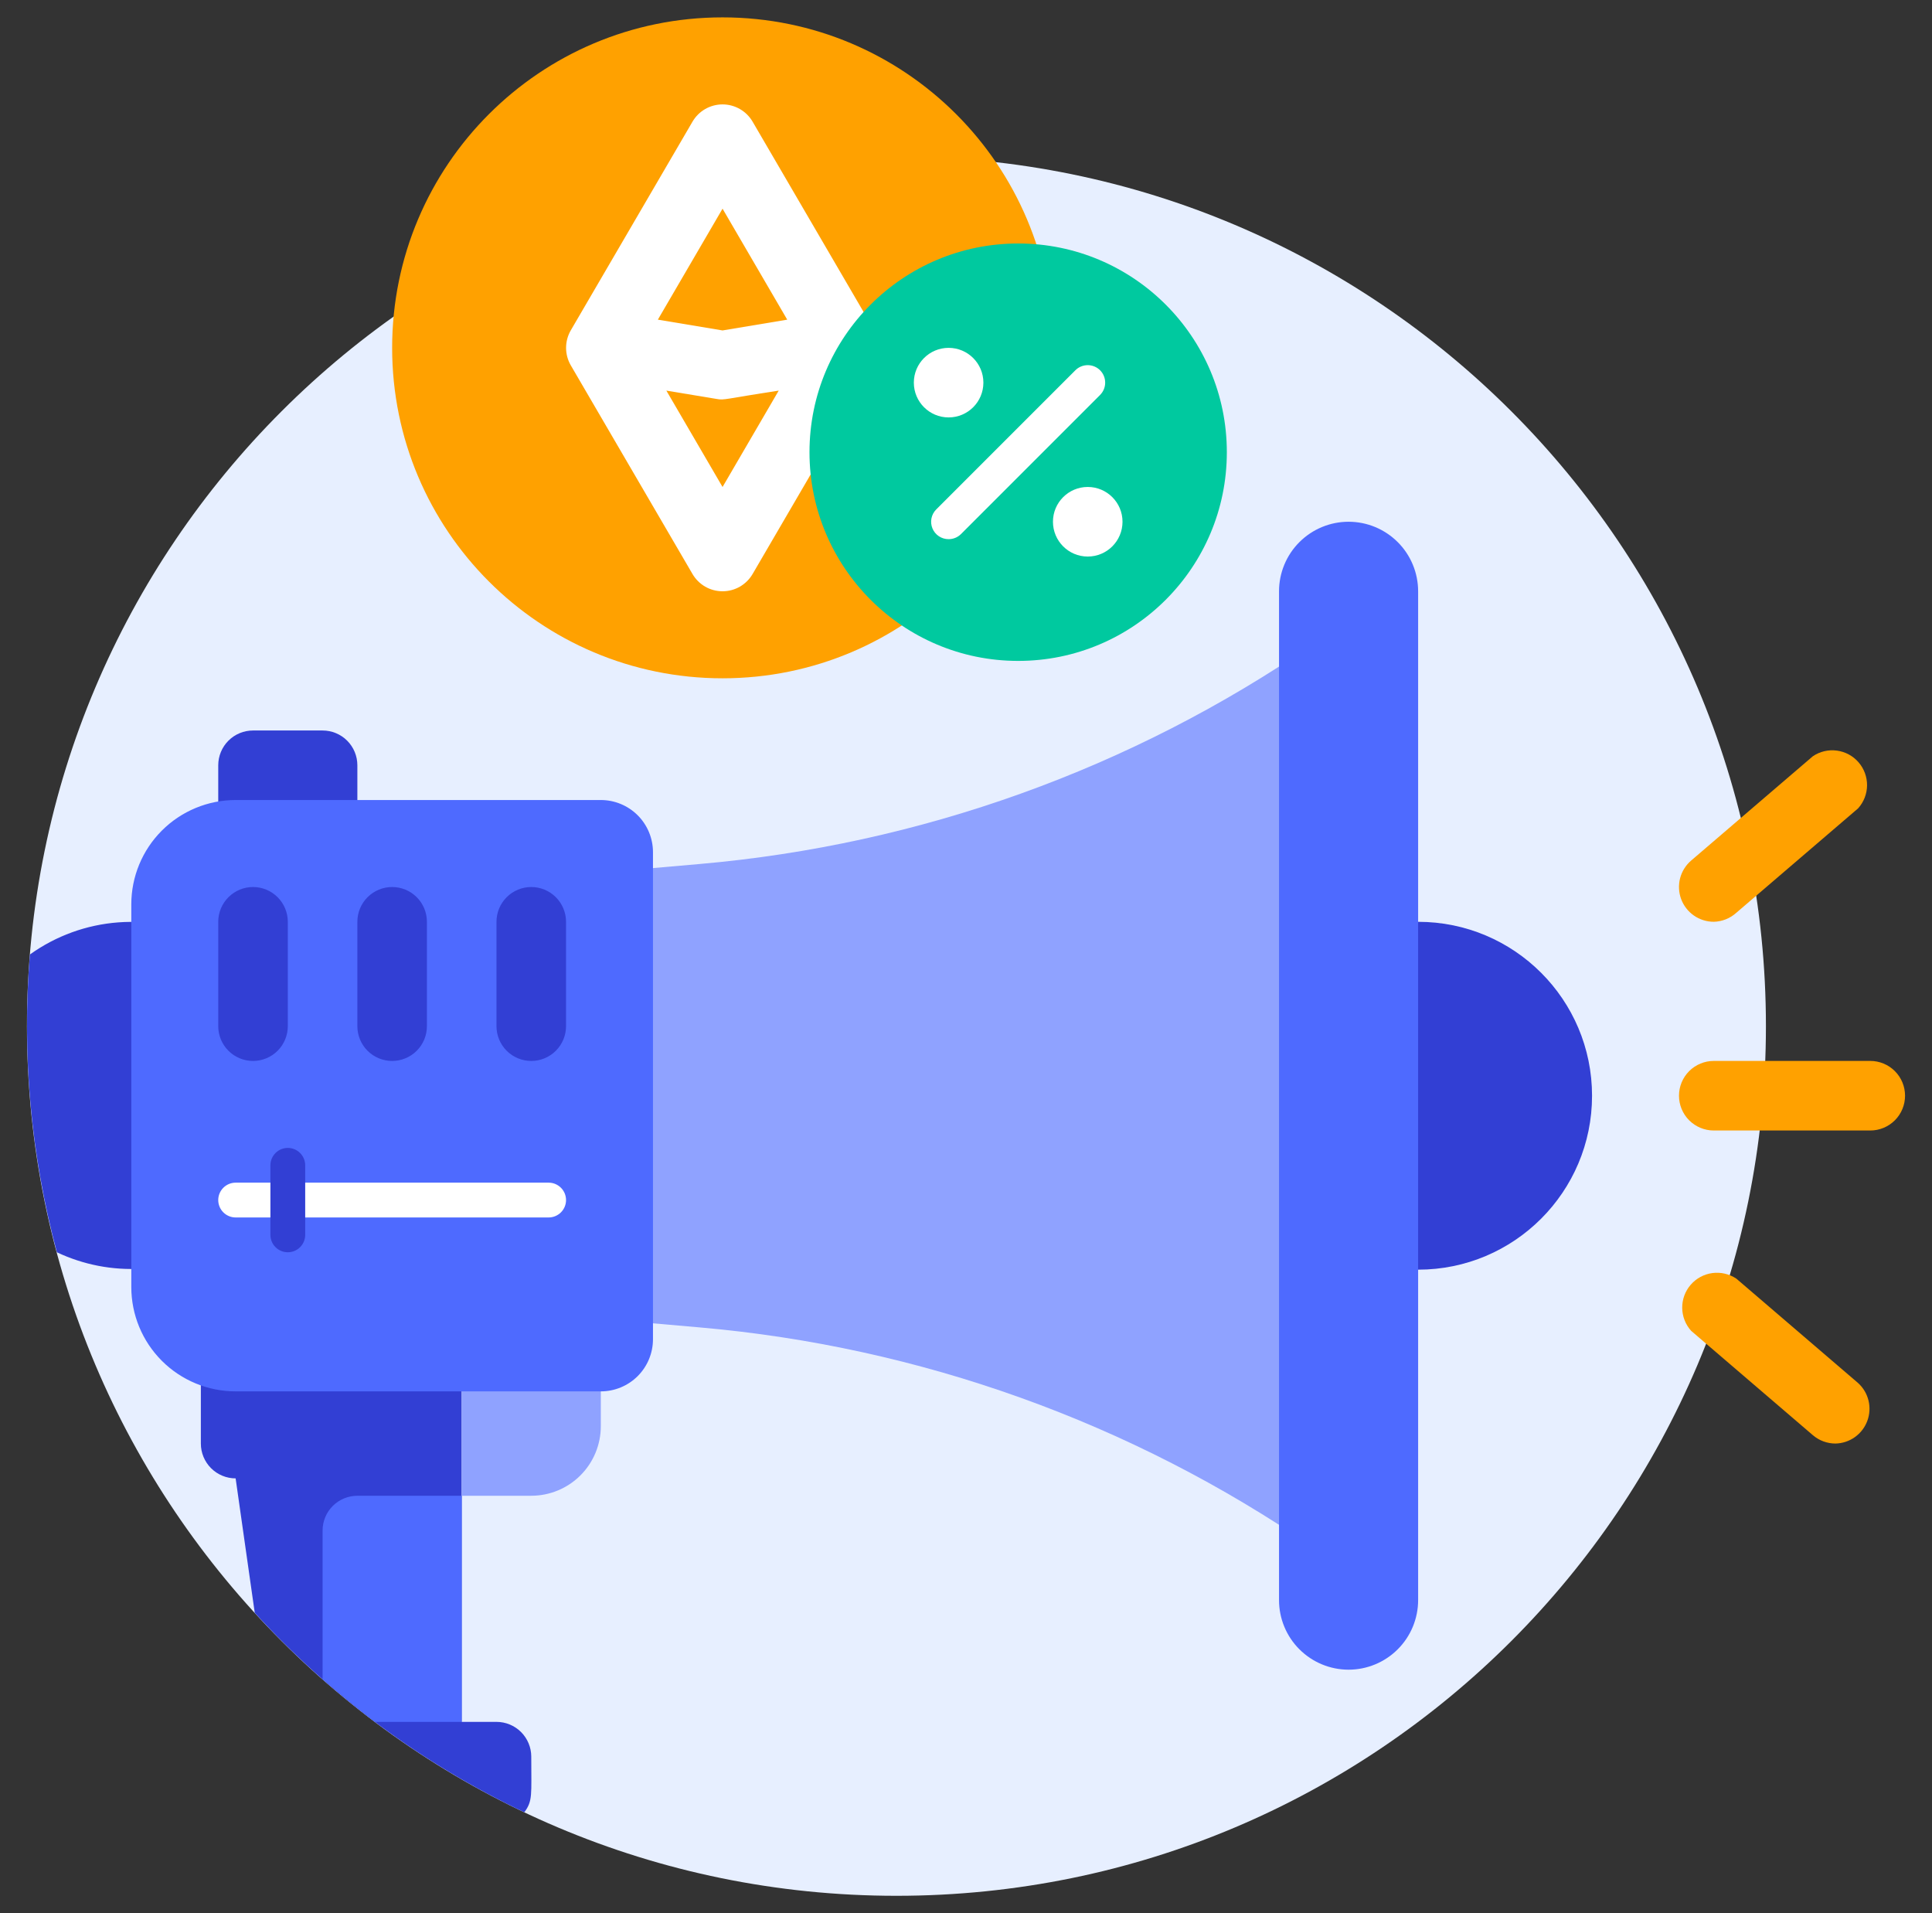 <svg width="101" height="100" viewBox="0 0 101 100" fill="none" xmlns="http://www.w3.org/2000/svg">
<rect x="0" y="0" width="101" height="100" fill="#333333" stroke="none"/>
<path d="M46.864 99.091C71.968 99.091 92.318 78.74 92.318 53.636C92.318 28.532 71.968 8.182 46.864 8.182C21.76 8.182 1.409 28.532 1.409 53.636C1.409 78.74 21.76 99.091 46.864 99.091Z" fill="#E7EFFF"/>
<path d="M37.773 35.454C47.312 35.454 55.045 27.72 55.045 18.181C55.045 8.641 47.312 0.908 37.773 0.908C28.233 0.908 20.5 8.641 20.5 18.181C20.5 27.72 28.233 35.454 37.773 35.454Z" fill="#FFA100"/>
<path d="M45.709 17.272L39.346 6.363C39.186 6.087 38.956 5.859 38.68 5.7C38.404 5.541 38.091 5.457 37.773 5.457C37.454 5.457 37.141 5.541 36.865 5.7C36.589 5.859 36.36 6.087 36.2 6.363L29.836 17.272C29.677 17.548 29.593 17.862 29.593 18.181C29.593 18.5 29.677 18.814 29.836 19.09L36.2 29.999C36.36 30.275 36.589 30.503 36.865 30.663C37.141 30.822 37.454 30.905 37.773 30.905C38.091 30.905 38.404 30.822 38.68 30.663C38.956 30.503 39.186 30.275 39.346 29.999L45.709 19.09C45.869 18.814 45.953 18.5 45.953 18.181C45.953 17.862 45.869 17.548 45.709 17.272ZM37.773 10.908L41.154 16.708L37.773 17.272L34.391 16.708L37.773 10.908ZM37.773 25.454L34.836 20.417L37.473 20.854C37.873 20.927 37.855 20.854 40.709 20.417L37.773 25.454Z" fill="white"/>
<path d="M27.773 91.818C27.773 93.836 27.855 94.127 27.409 94.727C22.083 92.195 17.297 88.653 13.318 84.3L12.318 77.273C11.836 77.273 11.373 77.081 11.033 76.74C10.692 76.399 10.5 75.937 10.5 75.454V70H24.136V90H25.954C26.437 90 26.899 90.192 27.24 90.532C27.581 90.874 27.773 91.336 27.773 91.818Z" fill="#323FD4"/>
<path d="M24.137 78.182V90H19.591C18.682 89.3 17.773 88.554 16.864 87.773V80C16.864 79.518 17.055 79.055 17.396 78.714C17.737 78.373 18.2 78.182 18.682 78.182H24.137Z" fill="#4E6AFF"/>
<path d="M24.137 70.908H31.409V74.545C31.409 75.509 31.026 76.434 30.344 77.116C29.662 77.798 28.737 78.181 27.773 78.181H24.137V70.908Z" fill="#8FA2FF"/>
<path d="M74.137 66.364C79.157 66.364 83.228 62.293 83.228 57.273C83.228 52.252 79.157 48.182 74.137 48.182C69.116 48.182 65.046 52.252 65.046 57.273C65.046 62.293 69.116 66.364 74.137 66.364Z" fill="#323FD4"/>
<path d="M15.954 57.272C15.949 58.802 15.557 60.306 14.815 61.645C14.073 62.983 13.005 64.113 11.711 64.929C10.416 65.745 8.937 66.221 7.409 66.312C5.882 66.404 4.356 66.109 2.973 65.454C1.613 60.386 1.136 55.121 1.564 49.89C2.922 48.916 4.522 48.335 6.189 48.211C7.856 48.087 9.525 48.425 11.013 49.188C12.5 49.951 13.748 51.109 14.62 52.535C15.492 53.962 15.954 55.6 15.954 57.272Z" fill="#323FD4"/>
<path d="M13.227 38.182H16.864C17.346 38.182 17.808 38.373 18.149 38.714C18.49 39.055 18.682 39.518 18.682 40V43.636H11.409V40C11.409 39.518 11.601 39.055 11.942 38.714C12.283 38.373 12.745 38.182 13.227 38.182Z" fill="#323FD4"/>
<path d="M68.682 33.635C68.682 83.071 68.591 80.844 68.682 80.907C59.149 74.353 48.08 70.381 36.555 69.38L33.227 69.089V45.453L36.555 45.162C48.08 44.161 59.149 40.19 68.682 33.635Z" fill="#8FA2FF"/>
<path d="M12.318 41.816H31.409C32.133 41.816 32.826 42.104 33.338 42.615C33.849 43.127 34.136 43.82 34.136 44.544V69.998C34.136 70.722 33.849 71.415 33.338 71.927C32.826 72.438 32.133 72.725 31.409 72.725H12.318C10.872 72.725 9.484 72.151 8.461 71.128C7.438 70.105 6.864 68.718 6.864 67.271V47.271C6.864 45.824 7.438 44.437 8.461 43.414C9.484 42.391 10.872 41.816 12.318 41.816Z" fill="#4E6AFF"/>
<path d="M70.5 87.272C69.536 87.272 68.611 86.888 67.929 86.206C67.247 85.525 66.864 84.6 66.864 83.635V30.908C66.864 29.943 67.247 29.018 67.929 28.337C68.611 27.655 69.536 27.271 70.5 27.271C71.465 27.271 72.389 27.655 73.071 28.337C73.753 29.018 74.136 29.943 74.136 30.908V83.635C74.136 84.6 73.753 85.525 73.071 86.206C72.389 86.888 71.465 87.272 70.5 87.272Z" fill="#4E6AFF"/>
<path d="M13.227 55.454C12.745 55.454 12.283 55.263 11.942 54.922C11.601 54.581 11.409 54.118 11.409 53.636V48.181C11.409 47.699 11.601 47.237 11.942 46.896C12.283 46.555 12.745 46.363 13.227 46.363C13.71 46.363 14.172 46.555 14.513 46.896C14.854 47.237 15.046 47.699 15.046 48.181V53.636C15.046 54.118 14.854 54.581 14.513 54.922C14.172 55.263 13.71 55.454 13.227 55.454Z" fill="#323FD4"/>
<path d="M20.5 55.454C20.018 55.454 19.555 55.263 19.214 54.922C18.873 54.581 18.682 54.118 18.682 53.636V48.181C18.682 47.699 18.873 47.237 19.214 46.896C19.555 46.555 20.018 46.363 20.5 46.363C20.982 46.363 21.445 46.555 21.786 46.896C22.127 47.237 22.318 47.699 22.318 48.181V53.636C22.318 54.118 22.127 54.581 21.786 54.922C21.445 55.263 20.982 55.454 20.5 55.454Z" fill="#323FD4"/>
<path d="M27.773 55.454C27.291 55.454 26.828 55.263 26.487 54.922C26.146 54.581 25.955 54.118 25.955 53.636V48.181C25.955 47.699 26.146 47.237 26.487 46.896C26.828 46.555 27.291 46.363 27.773 46.363C28.255 46.363 28.717 46.555 29.058 46.896C29.399 47.237 29.591 47.699 29.591 48.181V53.636C29.591 54.118 29.399 54.581 29.058 54.922C28.717 55.263 28.255 55.454 27.773 55.454Z" fill="#323FD4"/>
<path d="M28.682 63.635H12.318C12.077 63.635 11.846 63.539 11.675 63.368C11.505 63.198 11.409 62.967 11.409 62.725C11.409 62.484 11.505 62.253 11.675 62.083C11.846 61.912 12.077 61.816 12.318 61.816H28.682C28.923 61.816 29.154 61.912 29.325 62.083C29.495 62.253 29.591 62.484 29.591 62.725C29.591 62.967 29.495 63.198 29.325 63.368C29.154 63.539 28.923 63.635 28.682 63.635Z" fill="white"/>
<path d="M15.046 65.454C14.805 65.454 14.573 65.359 14.403 65.188C14.232 65.018 14.136 64.787 14.136 64.546V60.909C14.136 60.668 14.232 60.437 14.403 60.266C14.573 60.096 14.805 60 15.046 60C15.287 60 15.518 60.096 15.688 60.266C15.859 60.437 15.955 60.668 15.955 60.909V64.546C15.955 64.787 15.859 65.018 15.688 65.188C15.518 65.359 15.287 65.454 15.046 65.454Z" fill="#323FD4"/>
<path d="M97.773 59.09H89.591C89.109 59.09 88.647 58.898 88.305 58.557C87.965 58.216 87.773 57.754 87.773 57.271C87.773 56.789 87.965 56.327 88.305 55.986C88.647 55.645 89.109 55.453 89.591 55.453H97.773C98.255 55.453 98.718 55.645 99.059 55.986C99.4 56.327 99.591 56.789 99.591 57.271C99.591 57.754 99.4 58.216 99.059 58.557C98.718 58.898 98.255 59.09 97.773 59.09Z" fill="#FFA100"/>
<path d="M89.591 48.18C89.219 48.18 88.857 48.066 88.552 47.854C88.247 47.641 88.014 47.34 87.885 46.992C87.757 46.643 87.738 46.263 87.831 45.904C87.925 45.544 88.127 45.222 88.409 44.98L94.773 39.526C95.141 39.278 95.587 39.174 96.027 39.233C96.467 39.291 96.87 39.509 97.16 39.844C97.451 40.179 97.609 40.609 97.605 41.053C97.6 41.497 97.434 41.923 97.136 42.253L90.773 47.707C90.449 48.002 90.029 48.17 89.591 48.18Z" fill="#FFA100"/>
<path d="M95.955 75.452C95.521 75.452 95.102 75.298 94.773 75.016L88.409 69.561C88.112 69.232 87.946 68.805 87.941 68.362C87.937 67.918 88.095 67.488 88.385 67.153C88.676 66.817 89.079 66.6 89.519 66.541C89.959 66.483 90.405 66.587 90.773 66.834L97.136 72.289C97.406 72.533 97.595 72.853 97.681 73.206C97.767 73.559 97.745 73.93 97.617 74.271C97.49 74.611 97.264 74.906 96.967 75.117C96.671 75.327 96.318 75.444 95.955 75.452Z" fill="#FFA100"/>
<path d="M53.227 34.545C59.252 34.545 64.136 29.661 64.136 23.636C64.136 17.611 59.252 12.727 53.227 12.727C47.203 12.727 42.318 17.611 42.318 23.636C42.318 29.661 47.203 34.545 53.227 34.545Z" fill="#00C99F"/>
<path d="M49.591 28.181C49.41 28.182 49.233 28.129 49.083 28.029C48.933 27.929 48.815 27.787 48.746 27.62C48.677 27.453 48.659 27.27 48.694 27.093C48.73 26.916 48.817 26.753 48.945 26.626L56.218 19.353C56.389 19.182 56.621 19.086 56.864 19.086C57.106 19.086 57.338 19.182 57.509 19.353C57.68 19.524 57.776 19.757 57.776 19.999C57.776 20.241 57.68 20.473 57.509 20.644L50.236 27.917C50.151 28.001 50.051 28.068 49.94 28.113C49.829 28.158 49.711 28.181 49.591 28.181Z" fill="white"/>
<path d="M49.591 21.818C50.595 21.818 51.409 21.004 51.409 20C51.409 18.996 50.595 18.182 49.591 18.182C48.587 18.182 47.773 18.996 47.773 20C47.773 21.004 48.587 21.818 49.591 21.818Z" fill="white"/>
<path d="M56.864 29.09C57.868 29.09 58.682 28.276 58.682 27.271C58.682 26.267 57.868 25.453 56.864 25.453C55.86 25.453 55.046 26.267 55.046 27.271C55.046 28.276 55.86 29.09 56.864 29.09Z" fill="white"/>
</svg>
